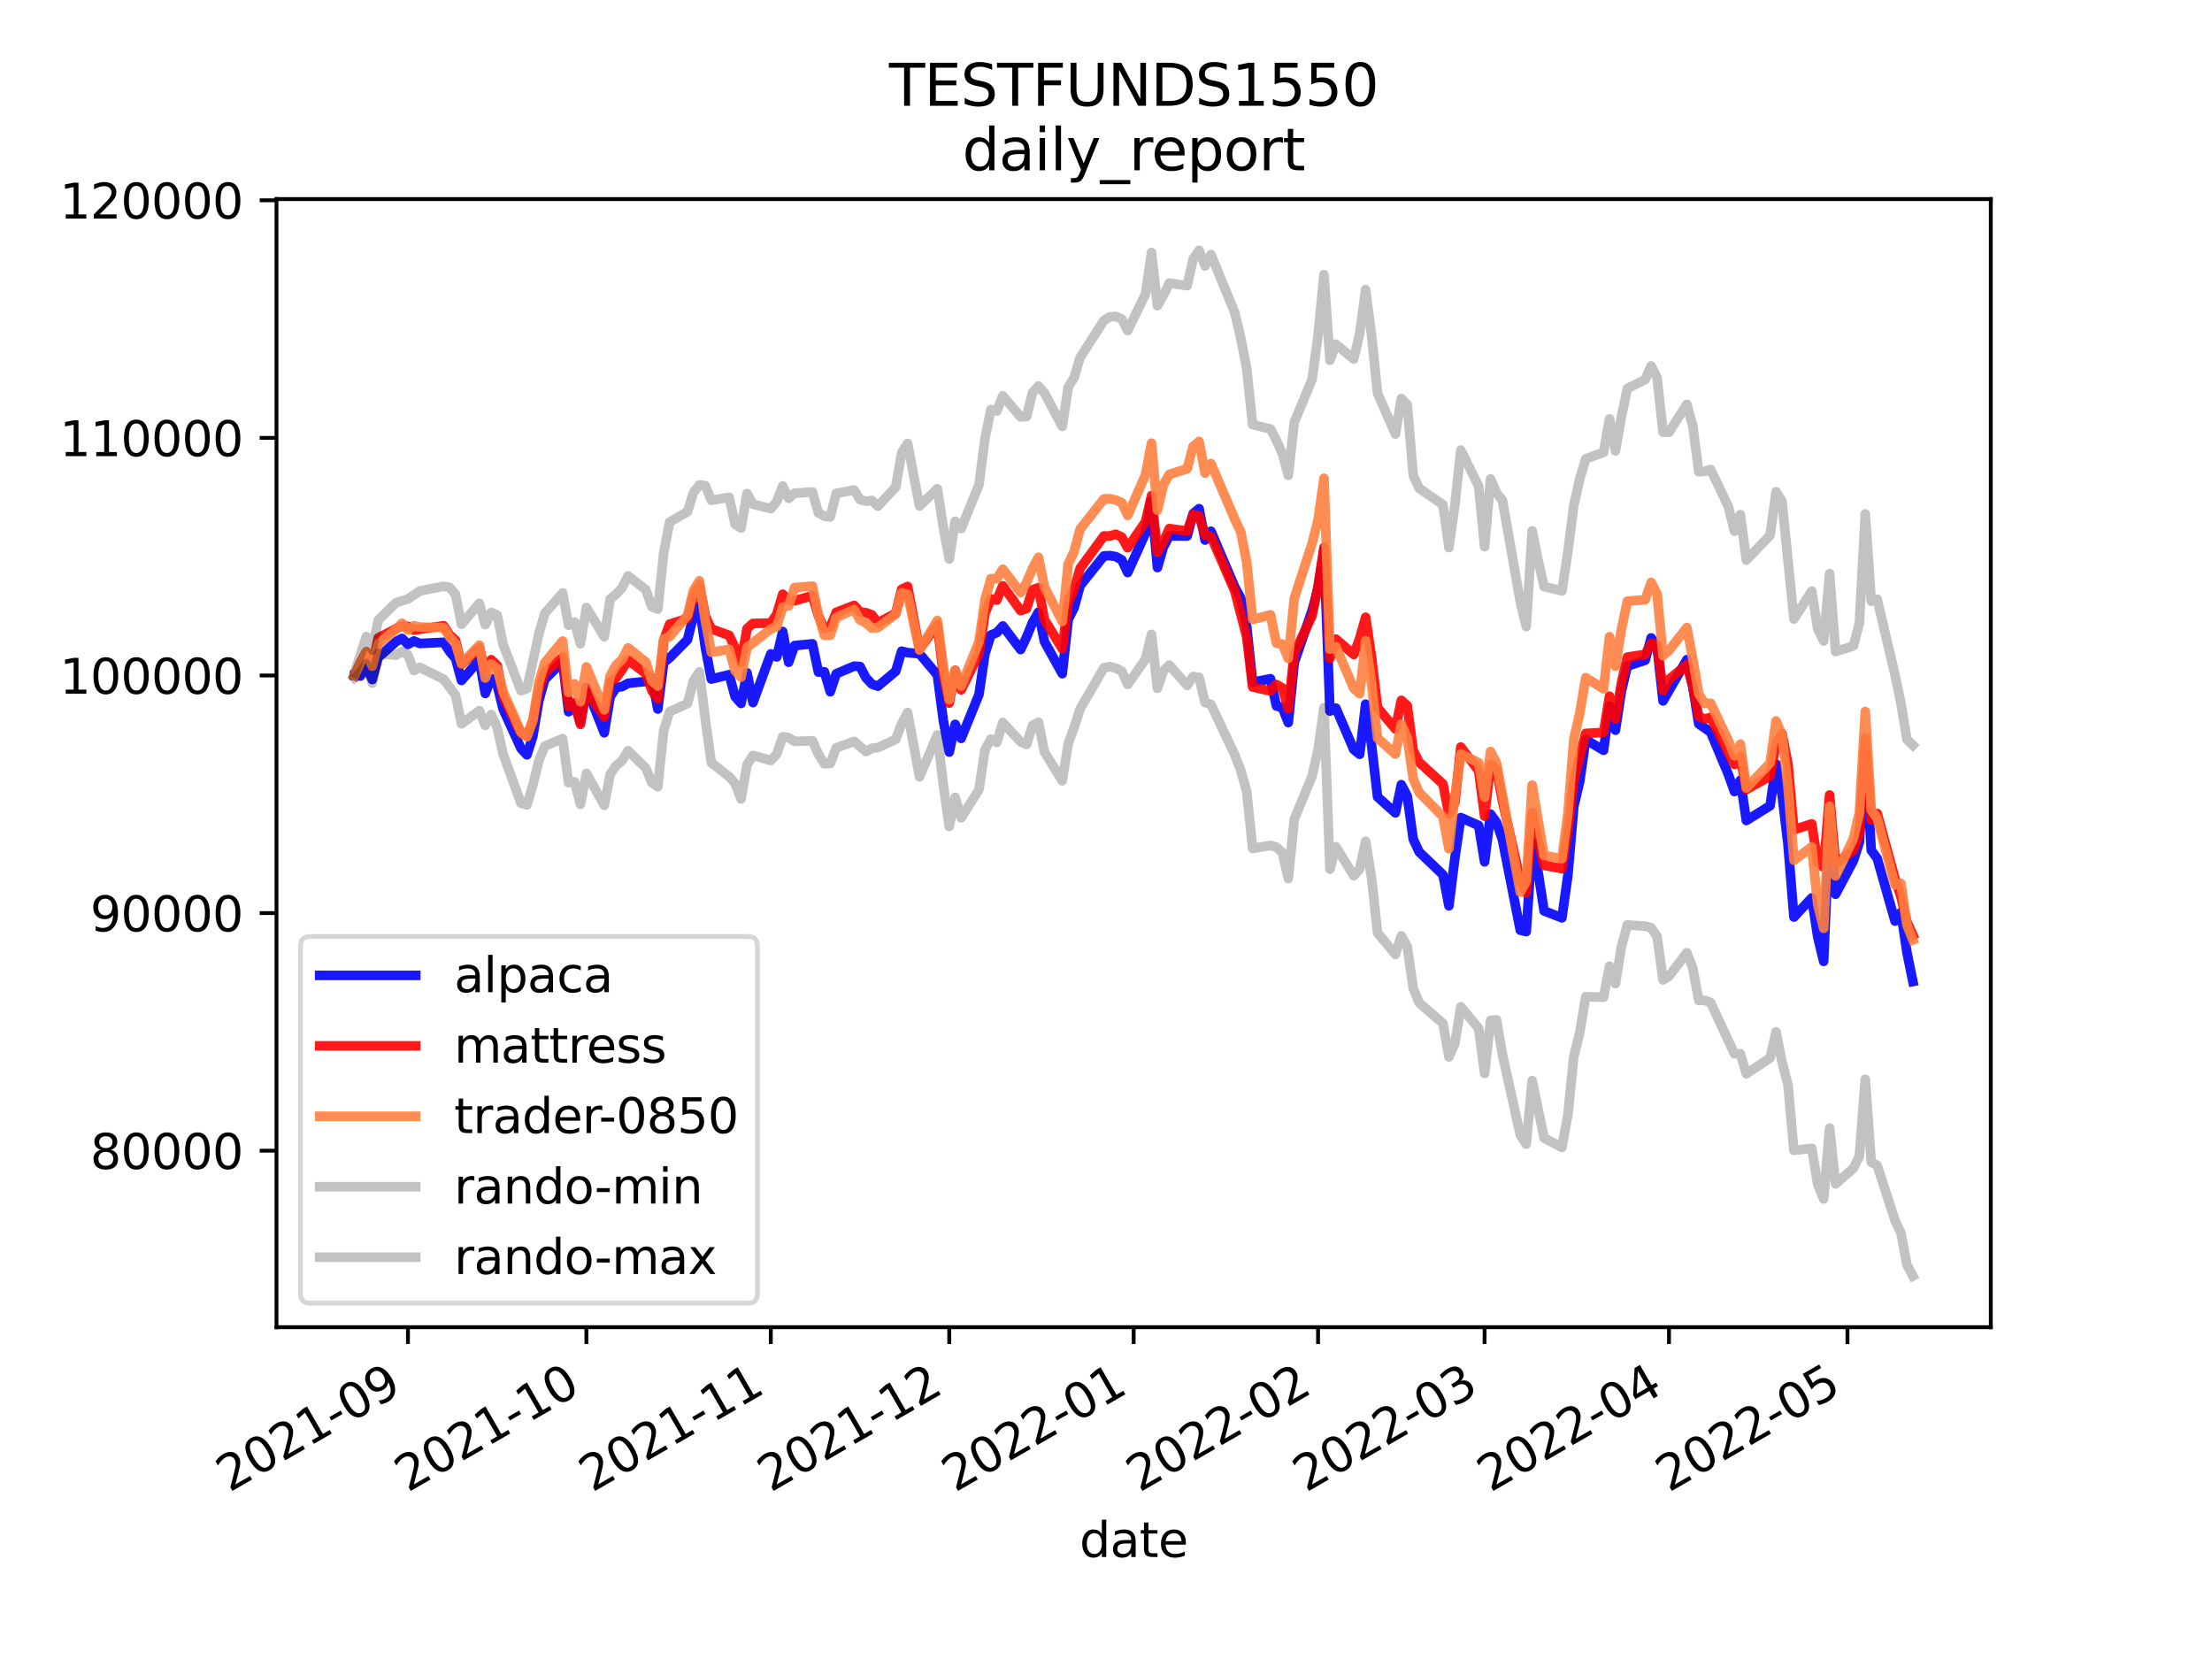 <?xml version="1.0" encoding="utf-8" standalone="no"?>
<!DOCTYPE svg PUBLIC "-//W3C//DTD SVG 1.1//EN"
  "http://www.w3.org/Graphics/SVG/1.1/DTD/svg11.dtd">
<svg height="345.6pt" version="1.1" viewBox="0 0 460.8 345.6" width="460.8pt" xmlns="http://www.w3.org/2000/svg" xmlns:xlink="http://www.w3.org/1999/xlink">
 <defs>
  <style type="text/css">*{stroke-linecap:butt;stroke-linejoin:round;}</style>
 </defs>
 <g id="figure_1">
  <g id="patch_1">
   <path d="M 0 345.6 
L 460.8 345.6 
L 460.8 0 
L 0 0 
z
" style="fill:#ffffff;"/>
  </g>
  <g id="axes_1">
   <g id="patch_2">
    <path d="M 57.6 276.48 
L 414.72 276.48 
L 414.72 41.472 
L 57.6 41.472 
z
" style="fill:#ffffff;"/>
   </g>
   <g id="matplotlib.axis_1">
    <g id="xtick_1">
     <g id="line2d_1">
      <defs>
       <path d="M 0 0 
L 0 3.5 
" id="m27af045d6d" style="stroke:#000000;stroke-width:0.8;"/>
      </defs>
      <g>
       <use style="stroke:#000000;stroke-width:0.8;" x="84.985" xlink:href="#m27af045d6d" y="276.48"/>
      </g>
     </g>
     <g id="text_1">
      <!-- 2021-09 -->
      <g transform="translate(47.76 310.952)rotate(-30)scale(0.1 -0.1)">
       <defs>
        <path d="M 1228 531 
L 3431 531 
L 3431 0 
L 469 0 
L 469 531 
Q 828 903 1448 1529 
Q 2069 2156 2228 2338 
Q 2531 2678 2651 2914 
Q 2772 3150 2772 3378 
Q 2772 3750 2511 3984 
Q 2250 4219 1831 4219 
Q 1534 4219 1204 4116 
Q 875 4013 500 3803 
L 500 4441 
Q 881 4594 1212 4672 
Q 1544 4750 1819 4750 
Q 2544 4750 2975 4387 
Q 3406 4025 3406 3419 
Q 3406 3131 3298 2873 
Q 3191 2616 2906 2266 
Q 2828 2175 2409 1742 
Q 1991 1309 1228 531 
z
" id="DejaVuSans-32" transform="scale(0.016)"/>
        <path d="M 2034 4250 
Q 1547 4250 1301 3770 
Q 1056 3291 1056 2328 
Q 1056 1369 1301 889 
Q 1547 409 2034 409 
Q 2525 409 2770 889 
Q 3016 1369 3016 2328 
Q 3016 3291 2770 3770 
Q 2525 4250 2034 4250 
z
M 2034 4750 
Q 2819 4750 3233 4129 
Q 3647 3509 3647 2328 
Q 3647 1150 3233 529 
Q 2819 -91 2034 -91 
Q 1250 -91 836 529 
Q 422 1150 422 2328 
Q 422 3509 836 4129 
Q 1250 4750 2034 4750 
z
" id="DejaVuSans-30" transform="scale(0.016)"/>
        <path d="M 794 531 
L 1825 531 
L 1825 4091 
L 703 3866 
L 703 4441 
L 1819 4666 
L 2450 4666 
L 2450 531 
L 3481 531 
L 3481 0 
L 794 0 
L 794 531 
z
" id="DejaVuSans-31" transform="scale(0.016)"/>
        <path d="M 313 2009 
L 1997 2009 
L 1997 1497 
L 313 1497 
L 313 2009 
z
" id="DejaVuSans-2d" transform="scale(0.016)"/>
        <path d="M 703 97 
L 703 672 
Q 941 559 1184 500 
Q 1428 441 1663 441 
Q 2288 441 2617 861 
Q 2947 1281 2994 2138 
Q 2813 1869 2534 1725 
Q 2256 1581 1919 1581 
Q 1219 1581 811 2004 
Q 403 2428 403 3163 
Q 403 3881 828 4315 
Q 1253 4750 1959 4750 
Q 2769 4750 3195 4129 
Q 3622 3509 3622 2328 
Q 3622 1225 3098 567 
Q 2575 -91 1691 -91 
Q 1453 -91 1209 -44 
Q 966 3 703 97 
z
M 1959 2075 
Q 2384 2075 2632 2365 
Q 2881 2656 2881 3163 
Q 2881 3666 2632 3958 
Q 2384 4250 1959 4250 
Q 1534 4250 1286 3958 
Q 1038 3666 1038 3163 
Q 1038 2656 1286 2365 
Q 1534 2075 1959 2075 
z
" id="DejaVuSans-39" transform="scale(0.016)"/>
       </defs>
       <use xlink:href="#DejaVuSans-32"/>
       <use x="63.623" xlink:href="#DejaVuSans-30"/>
       <use x="127.246" xlink:href="#DejaVuSans-32"/>
       <use x="190.869" xlink:href="#DejaVuSans-31"/>
       <use x="254.492" xlink:href="#DejaVuSans-2d"/>
       <use x="290.576" xlink:href="#DejaVuSans-30"/>
       <use x="354.199" xlink:href="#DejaVuSans-39"/>
      </g>
     </g>
    </g>
    <g id="xtick_2">
     <g id="line2d_2">
      <g>
       <use style="stroke:#000000;stroke-width:0.8;" x="122.159" xlink:href="#m27af045d6d" y="276.48"/>
      </g>
     </g>
     <g id="text_2">
      <!-- 2021-10 -->
      <g transform="translate(84.934 310.952)rotate(-30)scale(0.1 -0.1)">
       <use xlink:href="#DejaVuSans-32"/>
       <use x="63.623" xlink:href="#DejaVuSans-30"/>
       <use x="127.246" xlink:href="#DejaVuSans-32"/>
       <use x="190.869" xlink:href="#DejaVuSans-31"/>
       <use x="254.492" xlink:href="#DejaVuSans-2d"/>
       <use x="290.576" xlink:href="#DejaVuSans-31"/>
       <use x="354.199" xlink:href="#DejaVuSans-30"/>
      </g>
     </g>
    </g>
    <g id="xtick_3">
     <g id="line2d_3">
      <g>
       <use style="stroke:#000000;stroke-width:0.8;" x="160.572" xlink:href="#m27af045d6d" y="276.48"/>
      </g>
     </g>
     <g id="text_3">
      <!-- 2021-11 -->
      <g transform="translate(123.348 310.952)rotate(-30)scale(0.1 -0.1)">
       <use xlink:href="#DejaVuSans-32"/>
       <use x="63.623" xlink:href="#DejaVuSans-30"/>
       <use x="127.246" xlink:href="#DejaVuSans-32"/>
       <use x="190.869" xlink:href="#DejaVuSans-31"/>
       <use x="254.492" xlink:href="#DejaVuSans-2d"/>
       <use x="290.576" xlink:href="#DejaVuSans-31"/>
       <use x="354.199" xlink:href="#DejaVuSans-31"/>
      </g>
     </g>
    </g>
    <g id="xtick_4">
     <g id="line2d_4">
      <g>
       <use style="stroke:#000000;stroke-width:0.8;" x="197.747" xlink:href="#m27af045d6d" y="276.48"/>
      </g>
     </g>
     <g id="text_4">
      <!-- 2021-12 -->
      <g transform="translate(160.522 310.952)rotate(-30)scale(0.1 -0.1)">
       <use xlink:href="#DejaVuSans-32"/>
       <use x="63.623" xlink:href="#DejaVuSans-30"/>
       <use x="127.246" xlink:href="#DejaVuSans-32"/>
       <use x="190.869" xlink:href="#DejaVuSans-31"/>
       <use x="254.492" xlink:href="#DejaVuSans-2d"/>
       <use x="290.576" xlink:href="#DejaVuSans-31"/>
       <use x="354.199" xlink:href="#DejaVuSans-32"/>
      </g>
     </g>
    </g>
    <g id="xtick_5">
     <g id="line2d_5">
      <g>
       <use style="stroke:#000000;stroke-width:0.8;" x="236.16" xlink:href="#m27af045d6d" y="276.48"/>
      </g>
     </g>
     <g id="text_5">
      <!-- 2022-01 -->
      <g transform="translate(198.935 310.952)rotate(-30)scale(0.1 -0.1)">
       <use xlink:href="#DejaVuSans-32"/>
       <use x="63.623" xlink:href="#DejaVuSans-30"/>
       <use x="127.246" xlink:href="#DejaVuSans-32"/>
       <use x="190.869" xlink:href="#DejaVuSans-32"/>
       <use x="254.492" xlink:href="#DejaVuSans-2d"/>
       <use x="290.576" xlink:href="#DejaVuSans-30"/>
       <use x="354.199" xlink:href="#DejaVuSans-31"/>
      </g>
     </g>
    </g>
    <g id="xtick_6">
     <g id="line2d_6">
      <g>
       <use style="stroke:#000000;stroke-width:0.8;" x="274.573" xlink:href="#m27af045d6d" y="276.48"/>
      </g>
     </g>
     <g id="text_6">
      <!-- 2022-02 -->
      <g transform="translate(237.349 310.952)rotate(-30)scale(0.1 -0.1)">
       <use xlink:href="#DejaVuSans-32"/>
       <use x="63.623" xlink:href="#DejaVuSans-30"/>
       <use x="127.246" xlink:href="#DejaVuSans-32"/>
       <use x="190.869" xlink:href="#DejaVuSans-32"/>
       <use x="254.492" xlink:href="#DejaVuSans-2d"/>
       <use x="290.576" xlink:href="#DejaVuSans-30"/>
       <use x="354.199" xlink:href="#DejaVuSans-32"/>
      </g>
     </g>
    </g>
    <g id="xtick_7">
     <g id="line2d_7">
      <g>
       <use style="stroke:#000000;stroke-width:0.8;" x="309.269" xlink:href="#m27af045d6d" y="276.48"/>
      </g>
     </g>
     <g id="text_7">
      <!-- 2022-03 -->
      <g transform="translate(272.044 310.952)rotate(-30)scale(0.1 -0.1)">
       <defs>
        <path d="M 2597 2516 
Q 3050 2419 3304 2112 
Q 3559 1806 3559 1356 
Q 3559 666 3084 287 
Q 2609 -91 1734 -91 
Q 1441 -91 1130 -33 
Q 819 25 488 141 
L 488 750 
Q 750 597 1062 519 
Q 1375 441 1716 441 
Q 2309 441 2620 675 
Q 2931 909 2931 1356 
Q 2931 1769 2642 2001 
Q 2353 2234 1838 2234 
L 1294 2234 
L 1294 2753 
L 1863 2753 
Q 2328 2753 2575 2939 
Q 2822 3125 2822 3475 
Q 2822 3834 2567 4026 
Q 2313 4219 1838 4219 
Q 1578 4219 1281 4162 
Q 984 4106 628 3988 
L 628 4550 
Q 988 4650 1302 4700 
Q 1616 4750 1894 4750 
Q 2613 4750 3031 4423 
Q 3450 4097 3450 3541 
Q 3450 3153 3228 2886 
Q 3006 2619 2597 2516 
z
" id="DejaVuSans-33" transform="scale(0.016)"/>
       </defs>
       <use xlink:href="#DejaVuSans-32"/>
       <use x="63.623" xlink:href="#DejaVuSans-30"/>
       <use x="127.246" xlink:href="#DejaVuSans-32"/>
       <use x="190.869" xlink:href="#DejaVuSans-32"/>
       <use x="254.492" xlink:href="#DejaVuSans-2d"/>
       <use x="290.576" xlink:href="#DejaVuSans-30"/>
       <use x="354.199" xlink:href="#DejaVuSans-33"/>
      </g>
     </g>
    </g>
    <g id="xtick_8">
     <g id="line2d_8">
      <g>
       <use style="stroke:#000000;stroke-width:0.8;" x="347.683" xlink:href="#m27af045d6d" y="276.48"/>
      </g>
     </g>
     <g id="text_8">
      <!-- 2022-04 -->
      <g transform="translate(310.458 310.952)rotate(-30)scale(0.1 -0.1)">
       <defs>
        <path d="M 2419 4116 
L 825 1625 
L 2419 1625 
L 2419 4116 
z
M 2253 4666 
L 3047 4666 
L 3047 1625 
L 3713 1625 
L 3713 1100 
L 3047 1100 
L 3047 0 
L 2419 0 
L 2419 1100 
L 313 1100 
L 313 1709 
L 2253 4666 
z
" id="DejaVuSans-34" transform="scale(0.016)"/>
       </defs>
       <use xlink:href="#DejaVuSans-32"/>
       <use x="63.623" xlink:href="#DejaVuSans-30"/>
       <use x="127.246" xlink:href="#DejaVuSans-32"/>
       <use x="190.869" xlink:href="#DejaVuSans-32"/>
       <use x="254.492" xlink:href="#DejaVuSans-2d"/>
       <use x="290.576" xlink:href="#DejaVuSans-30"/>
       <use x="354.199" xlink:href="#DejaVuSans-34"/>
      </g>
     </g>
    </g>
    <g id="xtick_9">
     <g id="line2d_9">
      <g>
       <use style="stroke:#000000;stroke-width:0.8;" x="384.857" xlink:href="#m27af045d6d" y="276.48"/>
      </g>
     </g>
     <g id="text_9">
      <!-- 2022-05 -->
      <g transform="translate(347.632 310.952)rotate(-30)scale(0.1 -0.1)">
       <defs>
        <path d="M 691 4666 
L 3169 4666 
L 3169 4134 
L 1269 4134 
L 1269 2991 
Q 1406 3038 1543 3061 
Q 1681 3084 1819 3084 
Q 2600 3084 3056 2656 
Q 3513 2228 3513 1497 
Q 3513 744 3044 326 
Q 2575 -91 1722 -91 
Q 1428 -91 1123 -41 
Q 819 9 494 109 
L 494 744 
Q 775 591 1075 516 
Q 1375 441 1709 441 
Q 2250 441 2565 725 
Q 2881 1009 2881 1497 
Q 2881 1984 2565 2268 
Q 2250 2553 1709 2553 
Q 1456 2553 1204 2497 
Q 953 2441 691 2322 
L 691 4666 
z
" id="DejaVuSans-35" transform="scale(0.016)"/>
       </defs>
       <use xlink:href="#DejaVuSans-32"/>
       <use x="63.623" xlink:href="#DejaVuSans-30"/>
       <use x="127.246" xlink:href="#DejaVuSans-32"/>
       <use x="190.869" xlink:href="#DejaVuSans-32"/>
       <use x="254.492" xlink:href="#DejaVuSans-2d"/>
       <use x="290.576" xlink:href="#DejaVuSans-30"/>
       <use x="354.199" xlink:href="#DejaVuSans-35"/>
      </g>
     </g>
    </g>
    <g id="text_10">
     <!-- date -->
     <g transform="translate(224.885 324.351)scale(0.1 -0.1)">
      <defs>
       <path d="M 2906 2969 
L 2906 4863 
L 3481 4863 
L 3481 0 
L 2906 0 
L 2906 525 
Q 2725 213 2448 61 
Q 2172 -91 1784 -91 
Q 1150 -91 751 415 
Q 353 922 353 1747 
Q 353 2572 751 3078 
Q 1150 3584 1784 3584 
Q 2172 3584 2448 3432 
Q 2725 3281 2906 2969 
z
M 947 1747 
Q 947 1113 1208 752 
Q 1469 391 1925 391 
Q 2381 391 2643 752 
Q 2906 1113 2906 1747 
Q 2906 2381 2643 2742 
Q 2381 3103 1925 3103 
Q 1469 3103 1208 2742 
Q 947 2381 947 1747 
z
" id="DejaVuSans-64" transform="scale(0.016)"/>
       <path d="M 2194 1759 
Q 1497 1759 1228 1600 
Q 959 1441 959 1056 
Q 959 750 1161 570 
Q 1363 391 1709 391 
Q 2188 391 2477 730 
Q 2766 1069 2766 1631 
L 2766 1759 
L 2194 1759 
z
M 3341 1997 
L 3341 0 
L 2766 0 
L 2766 531 
Q 2569 213 2275 61 
Q 1981 -91 1556 -91 
Q 1019 -91 701 211 
Q 384 513 384 1019 
Q 384 1609 779 1909 
Q 1175 2209 1959 2209 
L 2766 2209 
L 2766 2266 
Q 2766 2663 2505 2880 
Q 2244 3097 1772 3097 
Q 1472 3097 1187 3025 
Q 903 2953 641 2809 
L 641 3341 
Q 956 3463 1253 3523 
Q 1550 3584 1831 3584 
Q 2591 3584 2966 3190 
Q 3341 2797 3341 1997 
z
" id="DejaVuSans-61" transform="scale(0.016)"/>
       <path d="M 1172 4494 
L 1172 3500 
L 2356 3500 
L 2356 3053 
L 1172 3053 
L 1172 1153 
Q 1172 725 1289 603 
Q 1406 481 1766 481 
L 2356 481 
L 2356 0 
L 1766 0 
Q 1100 0 847 248 
Q 594 497 594 1153 
L 594 3053 
L 172 3053 
L 172 3500 
L 594 3500 
L 594 4494 
L 1172 4494 
z
" id="DejaVuSans-74" transform="scale(0.016)"/>
       <path d="M 3597 1894 
L 3597 1613 
L 953 1613 
Q 991 1019 1311 708 
Q 1631 397 2203 397 
Q 2534 397 2845 478 
Q 3156 559 3463 722 
L 3463 178 
Q 3153 47 2828 -22 
Q 2503 -91 2169 -91 
Q 1331 -91 842 396 
Q 353 884 353 1716 
Q 353 2575 817 3079 
Q 1281 3584 2069 3584 
Q 2775 3584 3186 3129 
Q 3597 2675 3597 1894 
z
M 3022 2063 
Q 3016 2534 2758 2815 
Q 2500 3097 2075 3097 
Q 1594 3097 1305 2825 
Q 1016 2553 972 2059 
L 3022 2063 
z
" id="DejaVuSans-65" transform="scale(0.016)"/>
      </defs>
      <use xlink:href="#DejaVuSans-64"/>
      <use x="63.477" xlink:href="#DejaVuSans-61"/>
      <use x="124.756" xlink:href="#DejaVuSans-74"/>
      <use x="163.965" xlink:href="#DejaVuSans-65"/>
     </g>
    </g>
   </g>
   <g id="matplotlib.axis_2">
    <g id="ytick_1">
     <g id="line2d_10">
      <defs>
       <path d="M 0 0 
L -3.5 0 
" id="md1153bdf8c" style="stroke:#000000;stroke-width:0.8;"/>
      </defs>
      <g>
       <use style="stroke:#000000;stroke-width:0.8;" x="57.6" xlink:href="#md1153bdf8c" y="239.704"/>
      </g>
     </g>
     <g id="text_11">
      <!-- 80000 -->
      <g transform="translate(18.788 243.504)scale(0.1 -0.1)">
       <defs>
        <path d="M 2034 2216 
Q 1584 2216 1326 1975 
Q 1069 1734 1069 1313 
Q 1069 891 1326 650 
Q 1584 409 2034 409 
Q 2484 409 2743 651 
Q 3003 894 3003 1313 
Q 3003 1734 2745 1975 
Q 2488 2216 2034 2216 
z
M 1403 2484 
Q 997 2584 770 2862 
Q 544 3141 544 3541 
Q 544 4100 942 4425 
Q 1341 4750 2034 4750 
Q 2731 4750 3128 4425 
Q 3525 4100 3525 3541 
Q 3525 3141 3298 2862 
Q 3072 2584 2669 2484 
Q 3125 2378 3379 2068 
Q 3634 1759 3634 1313 
Q 3634 634 3220 271 
Q 2806 -91 2034 -91 
Q 1263 -91 848 271 
Q 434 634 434 1313 
Q 434 1759 690 2068 
Q 947 2378 1403 2484 
z
M 1172 3481 
Q 1172 3119 1398 2916 
Q 1625 2713 2034 2713 
Q 2441 2713 2670 2916 
Q 2900 3119 2900 3481 
Q 2900 3844 2670 4047 
Q 2441 4250 2034 4250 
Q 1625 4250 1398 4047 
Q 1172 3844 1172 3481 
z
" id="DejaVuSans-38" transform="scale(0.016)"/>
       </defs>
       <use xlink:href="#DejaVuSans-38"/>
       <use x="63.623" xlink:href="#DejaVuSans-30"/>
       <use x="127.246" xlink:href="#DejaVuSans-30"/>
       <use x="190.869" xlink:href="#DejaVuSans-30"/>
       <use x="254.492" xlink:href="#DejaVuSans-30"/>
      </g>
     </g>
    </g>
    <g id="ytick_2">
     <g id="line2d_11">
      <g>
       <use style="stroke:#000000;stroke-width:0.8;" x="57.6" xlink:href="#md1153bdf8c" y="190.209"/>
      </g>
     </g>
     <g id="text_12">
      <!-- 90000 -->
      <g transform="translate(18.788 194.008)scale(0.1 -0.1)">
       <use xlink:href="#DejaVuSans-39"/>
       <use x="63.623" xlink:href="#DejaVuSans-30"/>
       <use x="127.246" xlink:href="#DejaVuSans-30"/>
       <use x="190.869" xlink:href="#DejaVuSans-30"/>
       <use x="254.492" xlink:href="#DejaVuSans-30"/>
      </g>
     </g>
    </g>
    <g id="ytick_3">
     <g id="line2d_12">
      <g>
       <use style="stroke:#000000;stroke-width:0.8;" x="57.6" xlink:href="#md1153bdf8c" y="140.713"/>
      </g>
     </g>
     <g id="text_13">
      <!-- 100000 -->
      <g transform="translate(12.425 144.513)scale(0.1 -0.1)">
       <use xlink:href="#DejaVuSans-31"/>
       <use x="63.623" xlink:href="#DejaVuSans-30"/>
       <use x="127.246" xlink:href="#DejaVuSans-30"/>
       <use x="190.869" xlink:href="#DejaVuSans-30"/>
       <use x="254.492" xlink:href="#DejaVuSans-30"/>
       <use x="318.115" xlink:href="#DejaVuSans-30"/>
      </g>
     </g>
    </g>
    <g id="ytick_4">
     <g id="line2d_13">
      <g>
       <use style="stroke:#000000;stroke-width:0.8;" x="57.6" xlink:href="#md1153bdf8c" y="91.218"/>
      </g>
     </g>
     <g id="text_14">
      <!-- 110000 -->
      <g transform="translate(12.425 95.017)scale(0.1 -0.1)">
       <use xlink:href="#DejaVuSans-31"/>
       <use x="63.623" xlink:href="#DejaVuSans-31"/>
       <use x="127.246" xlink:href="#DejaVuSans-30"/>
       <use x="190.869" xlink:href="#DejaVuSans-30"/>
       <use x="254.492" xlink:href="#DejaVuSans-30"/>
       <use x="318.115" xlink:href="#DejaVuSans-30"/>
      </g>
     </g>
    </g>
    <g id="ytick_5">
     <g id="line2d_14">
      <g>
       <use style="stroke:#000000;stroke-width:0.8;" x="57.6" xlink:href="#md1153bdf8c" y="41.722"/>
      </g>
     </g>
     <g id="text_15">
      <!-- 120000 -->
      <g transform="translate(12.425 45.521)scale(0.1 -0.1)">
       <use xlink:href="#DejaVuSans-31"/>
       <use x="63.623" xlink:href="#DejaVuSans-32"/>
       <use x="127.246" xlink:href="#DejaVuSans-30"/>
       <use x="190.869" xlink:href="#DejaVuSans-30"/>
       <use x="254.492" xlink:href="#DejaVuSans-30"/>
       <use x="318.115" xlink:href="#DejaVuSans-30"/>
      </g>
     </g>
    </g>
   </g>
   <g id="line2d_15">
    <path clip-path="url(#p587bf035be)" d="M 73.833 140.713 
L 75.072 140.836 
L 76.311 138.803 
L 77.55 141.55 
L 78.789 136.969 
L 82.507 133.658 
L 83.746 132.991 
L 84.985 134.244 
L 86.224 133.528 
L 87.463 134.05 
L 92.42 133.802 
L 93.659 135.713 
L 94.898 137.173 
L 96.137 141.751 
L 99.855 137.506 
L 101.094 144.459 
L 102.333 141.335 
L 103.572 142.704 
L 104.811 147.736 
L 108.529 155.911 
L 109.768 157.249 
L 111.007 153.371 
L 112.246 145.995 
L 113.485 141.543 
L 117.203 137.785 
L 118.442 148.266 
L 119.681 146.591 
L 120.92 150.412 
L 122.159 143.229 
L 125.877 152.654 
L 127.116 145.149 
L 128.355 143.219 
L 129.594 143.028 
L 130.833 142.34 
L 134.551 141.964 
L 135.79 141.208 
L 137.029 147.706 
L 138.268 138.019 
L 139.507 137.024 
L 143.225 133.249 
L 144.464 128.239 
L 145.703 126.24 
L 146.942 134.916 
L 148.181 141.459 
L 151.899 140.555 
L 153.138 145.13 
L 154.377 146.54 
L 155.616 140.151 
L 156.855 146.353 
L 160.572 136.219 
L 161.812 136.847 
L 163.051 131.557 
L 164.29 137.957 
L 165.529 134.49 
L 169.246 134.123 
L 170.486 139.998 
L 171.725 139.94 
L 172.964 144.101 
L 174.203 140.352 
L 177.92 138.775 
L 179.16 138.846 
L 180.399 141.198 
L 181.638 142.516 
L 182.877 142.944 
L 186.594 139.842 
L 187.834 135.653 
L 189.073 135.955 
L 191.551 136.187 
L 195.268 140.618 
L 196.508 150.073 
L 197.747 156.671 
L 198.986 150.894 
L 200.225 153.82 
L 203.942 144.664 
L 205.182 136.211 
L 206.421 132.288 
L 207.66 131.794 
L 208.899 130.403 
L 212.616 135.321 
L 213.855 132.715 
L 215.095 129.666 
L 216.334 127.522 
L 217.573 133.647 
L 221.29 140.338 
L 222.529 129.074 
L 223.769 126.579 
L 225.008 122.014 
L 229.964 115.808 
L 231.203 115.745 
L 232.443 115.953 
L 233.682 116.635 
L 234.921 119.284 
L 238.638 111.041 
L 239.877 104.309 
L 241.117 118.238 
L 242.356 113.966 
L 243.595 111.639 
L 247.312 111.656 
L 248.551 106.986 
L 249.791 105.963 
L 251.03 112.503 
L 252.269 110.668 
L 257.225 122.304 
L 258.465 124.576 
L 259.704 130.47 
L 260.943 142.129 
L 264.66 141.387 
L 265.899 147.067 
L 267.138 147.41 
L 268.378 150.531 
L 269.617 138.044 
L 273.334 127.161 
L 274.573 122.648 
L 275.812 114.464 
L 277.052 148.128 
L 278.291 147.514 
L 282.008 156.138 
L 283.247 157.139 
L 284.486 146.691 
L 285.726 155.252 
L 286.965 165.998 
L 290.682 169.342 
L 291.921 163.467 
L 293.16 165.847 
L 294.4 174.819 
L 295.639 177.477 
L 300.595 182.225 
L 301.834 188.703 
L 303.074 178.781 
L 304.313 170.321 
L 308.03 171.962 
L 309.269 179.535 
L 310.508 169.592 
L 311.748 171.302 
L 312.987 174.948 
L 316.704 193.77 
L 317.943 194.071 
L 319.182 175.654 
L 320.421 181.705 
L 321.661 189.754 
L 325.378 191.204 
L 326.617 182.349 
L 327.856 167.977 
L 329.095 162.726 
L 330.335 154.085 
L 334.052 156.301 
L 335.291 147.1 
L 336.53 152.112 
L 337.769 143.953 
L 339.009 138.772 
L 342.726 137.534 
L 343.965 132.877 
L 345.204 134.773 
L 346.443 146.013 
L 351.4 137.42 
L 352.639 143.034 
L 353.878 150.792 
L 356.357 152.533 
L 360.074 161.411 
L 361.313 164.889 
L 362.552 162.54 
L 363.791 170.928 
L 368.748 167.85 
L 369.987 159.162 
L 371.226 165.484 
L 372.465 175.845 
L 373.704 191.033 
L 377.422 187.046 
L 378.661 195.137 
L 379.9 200.273 
L 381.139 171.319 
L 382.378 186.296 
L 386.096 179.307 
L 387.335 175.481 
L 388.574 155.856 
L 389.813 177.136 
L 391.052 178.815 
L 394.77 191.885 
L 396.009 190.078 
L 397.248 198.385 
L 398.487 204.464 
L 398.487 204.464 
" style="fill:none;stroke:#0000ff;stroke-linecap:square;stroke-opacity:0.9;stroke-width:2;"/>
   </g>
   <g id="line2d_16">
    <path clip-path="url(#p587bf035be)" d="M 73.833 140.713 
L 75.072 138.031 
L 76.311 135.781 
L 77.55 138.732 
L 78.789 132.889 
L 83.746 130.352 
L 84.985 130.486 
L 86.224 131.268 
L 92.42 130.358 
L 93.659 132.269 
L 94.898 133.402 
L 96.137 138.404 
L 99.855 134.963 
L 101.094 139.699 
L 102.333 137.434 
L 103.572 138.614 
L 104.811 145.112 
L 108.529 152.776 
L 109.768 153.235 
L 111.007 150.164 
L 112.246 143.703 
L 113.485 140.135 
L 117.203 136.915 
L 118.442 147.122 
L 119.681 146.348 
L 120.92 150.907 
L 122.159 143.662 
L 125.877 149.406 
L 127.116 142.066 
L 128.355 141.213 
L 129.594 139.471 
L 130.833 137.503 
L 134.551 140.329 
L 135.79 143.844 
L 137.029 145.586 
L 138.268 133.325 
L 139.507 130.02 
L 143.225 128.83 
L 144.464 124.154 
L 145.703 121.87 
L 146.942 128.363 
L 148.181 131.011 
L 151.899 132.354 
L 153.138 135.012 
L 154.377 138.012 
L 155.616 130.951 
L 156.855 129.872 
L 160.572 129.784 
L 161.812 127.974 
L 163.051 123.788 
L 164.29 124.963 
L 165.529 125.159 
L 169.246 124.076 
L 170.486 128.262 
L 171.725 130.935 
L 172.964 130.621 
L 174.203 127.556 
L 177.92 126.117 
L 179.16 127.469 
L 180.399 127.638 
L 181.638 128.097 
L 182.877 129.738 
L 186.594 127.771 
L 187.834 122.755 
L 189.073 122.178 
L 191.551 135.237 
L 195.268 130.11 
L 196.508 140.472 
L 197.747 146.466 
L 198.986 139.63 
L 200.225 143.707 
L 203.942 136.184 
L 205.182 127.766 
L 206.421 124.781 
L 207.66 124.989 
L 208.899 122.041 
L 212.616 127.204 
L 213.855 126.761 
L 215.095 122.86 
L 216.334 122.418 
L 217.573 129.101 
L 221.29 135.134 
L 222.529 125.516 
L 223.769 122.733 
L 225.008 118.392 
L 229.964 111.65 
L 231.203 111.653 
L 232.443 111.286 
L 233.682 111.903 
L 234.921 114.102 
L 238.638 108.678 
L 239.877 103.248 
L 241.117 115.033 
L 242.356 112.847 
L 243.595 110.11 
L 247.312 110.62 
L 248.551 107.181 
L 249.791 107.524 
L 251.03 111.498 
L 252.269 111.733 
L 257.225 123.112 
L 259.704 132.658 
L 260.943 143.111 
L 264.66 143.939 
L 265.899 142.596 
L 267.138 143.308 
L 268.378 147.654 
L 269.617 136.081 
L 273.334 128.264 
L 274.573 122.051 
L 275.812 114.025 
L 277.052 137.142 
L 278.291 133.136 
L 282.008 136.336 
L 283.247 133.014 
L 284.486 128.585 
L 285.726 136.946 
L 286.965 147.428 
L 290.682 151.848 
L 291.921 145.895 
L 293.16 147.021 
L 294.4 156.338 
L 295.639 158.79 
L 300.595 163.324 
L 301.834 169.582 
L 303.074 167.195 
L 304.313 155.625 
L 308.03 160.564 
L 309.269 170.041 
L 310.508 159.261 
L 311.748 160.256 
L 312.987 166.826 
L 316.704 183.349 
L 317.943 185.964 
L 319.182 169.266 
L 320.421 175.199 
L 321.661 180.256 
L 325.378 180.955 
L 326.617 173.114 
L 327.856 162.618 
L 330.335 152.785 
L 334.052 152.565 
L 335.291 145.027 
L 336.53 149.77 
L 337.769 142.275 
L 339.009 136.884 
L 342.726 136.316 
L 343.965 134.018 
L 345.204 134.367 
L 346.443 143.834 
L 347.683 141.535 
L 351.4 138.446 
L 352.639 143.027 
L 353.878 149.267 
L 355.117 149.778 
L 356.357 149.464 
L 361.313 159.246 
L 362.552 157.692 
L 363.791 164.469 
L 368.748 161.677 
L 369.987 154.834 
L 371.226 152.84 
L 372.465 159.119 
L 373.704 172.849 
L 377.422 171.632 
L 378.661 179.714 
L 379.9 180.678 
L 381.139 165.615 
L 382.378 179.966 
L 386.096 177.098 
L 387.335 173.667 
L 388.574 153.797 
L 389.813 170.797 
L 391.052 169.45 
L 394.77 183.067 
L 396.009 186.838 
L 397.248 192.022 
L 398.487 194.792 
L 398.487 194.792 
" style="fill:none;stroke:#ff0000;stroke-linecap:square;stroke-opacity:0.9;stroke-width:2;"/>
   </g>
   <g id="line2d_17">
    <path clip-path="url(#p587bf035be)" d="M 73.833 140.713 
L 75.072 138.108 
L 76.311 135.855 
L 77.55 138.805 
L 78.789 134.18 
L 82.507 131.074 
L 83.746 129.836 
L 84.985 131.229 
L 86.224 130.369 
L 87.463 130.636 
L 92.42 130.754 
L 93.659 132.696 
L 94.898 134.056 
L 96.137 138.244 
L 99.855 134.409 
L 101.094 141.244 
L 102.333 138.299 
L 103.572 139.278 
L 104.811 144.05 
L 108.529 152.518 
L 109.768 153.49 
L 111.007 150.056 
L 112.246 142.261 
L 113.485 138.06 
L 117.203 133.545 
L 118.442 144.256 
L 119.681 142.454 
L 120.92 146.189 
L 122.159 138.93 
L 125.877 147.87 
L 127.116 140.769 
L 128.355 138.544 
L 129.594 137.415 
L 130.833 134.959 
L 134.551 137.937 
L 135.79 141.853 
L 137.029 142.911 
L 138.268 133.129 
L 139.507 132.607 
L 143.225 128.169 
L 144.464 123.002 
L 145.703 120.994 
L 146.942 129.387 
L 148.181 135.884 
L 151.899 135.252 
L 153.138 139.738 
L 154.377 141.071 
L 155.616 134.878 
L 160.572 131.02 
L 161.812 130.529 
L 163.051 126.469 
L 164.29 126.226 
L 165.529 122.402 
L 169.246 122.099 
L 170.486 128.105 
L 171.725 132.349 
L 172.964 132.325 
L 174.203 128.624 
L 177.92 126.982 
L 179.16 129.146 
L 180.399 129.756 
L 181.638 130.849 
L 182.877 130.736 
L 186.594 127.923 
L 187.834 123.497 
L 189.073 123.808 
L 191.551 135.401 
L 195.268 129.247 
L 196.508 138.905 
L 197.747 145.742 
L 198.986 139.718 
L 200.225 142.921 
L 203.942 133.673 
L 205.182 124.984 
L 206.421 120.551 
L 207.66 120.543 
L 208.899 118.588 
L 212.616 123.423 
L 213.855 121.336 
L 215.095 118.416 
L 216.334 116.079 
L 217.573 122.253 
L 221.29 129.476 
L 222.529 117.48 
L 223.769 114.874 
L 225.008 110.207 
L 229.964 103.946 
L 231.203 103.89 
L 232.443 104.167 
L 233.682 104.727 
L 234.921 107.363 
L 238.638 98.892 
L 239.877 92.326 
L 241.117 106.319 
L 242.356 101.015 
L 243.595 98.82 
L 247.312 97.65 
L 248.551 92.981 
L 249.791 91.977 
L 251.03 98.537 
L 252.269 96.576 
L 257.225 108.166 
L 258.465 110.767 
L 259.704 117.084 
L 260.943 129.044 
L 264.66 128.094 
L 265.899 133.983 
L 267.138 134.173 
L 268.378 137.165 
L 269.617 124.655 
L 273.334 113.214 
L 274.573 108.332 
L 275.812 99.645 
L 277.052 135.228 
L 278.291 134.74 
L 282.008 143.427 
L 283.247 144.501 
L 284.486 133.456 
L 285.726 142.408 
L 286.965 153.764 
L 290.682 157.094 
L 291.921 150.845 
L 293.16 153.672 
L 294.4 162.239 
L 295.639 165.092 
L 300.595 170.114 
L 301.834 176.794 
L 303.074 165.813 
L 304.313 157.075 
L 308.03 158.878 
L 309.269 166.072 
L 310.508 156.55 
L 311.748 158.954 
L 316.704 185.847 
L 317.943 183.615 
L 319.182 163.559 
L 321.661 178.212 
L 325.378 178.894 
L 326.617 169.589 
L 327.856 153.962 
L 329.095 148.579 
L 330.335 141.169 
L 334.052 143.491 
L 335.291 132.642 
L 336.53 138.779 
L 337.769 131.075 
L 339.009 125.242 
L 342.726 124.94 
L 343.965 121.322 
L 345.204 123.725 
L 346.443 136.595 
L 347.683 135.51 
L 351.4 130.734 
L 352.639 137.283 
L 353.878 144.553 
L 355.117 146.51 
L 356.357 146.513 
L 360.074 154.352 
L 361.313 157.46 
L 362.552 155.022 
L 363.791 164.142 
L 368.748 158.959 
L 369.987 150.185 
L 371.226 153.089 
L 372.465 163.831 
L 373.704 179.198 
L 377.422 176.418 
L 378.661 188.428 
L 379.9 193.384 
L 381.139 167.954 
L 382.378 182.462 
L 386.096 174.713 
L 387.335 169.351 
L 388.574 148.223 
L 389.813 168.654 
L 391.052 170.533 
L 394.77 184.371 
L 396.009 184.028 
L 397.248 192.681 
L 398.487 195.804 
L 398.487 195.804 
" style="fill:none;stroke:#ff8040;stroke-linecap:square;stroke-opacity:0.9;stroke-width:2;"/>
   </g>
   <g id="line2d_18">
    <path clip-path="url(#p587bf035be)" d="M 73.833 141.208 
L 75.072 140.135 
L 76.311 138.28 
L 77.55 142.299 
L 78.789 136.099 
L 82.507 136.494 
L 83.746 135.694 
L 84.985 136.48 
L 86.224 139.682 
L 87.463 139.033 
L 92.42 141.497 
L 94.898 144.825 
L 96.137 150.786 
L 99.855 148.036 
L 101.094 151.103 
L 102.333 148.841 
L 103.572 151.588 
L 104.811 157.108 
L 108.529 167.322 
L 109.768 167.672 
L 111.007 163.565 
L 112.246 158.506 
L 113.485 155.421 
L 117.203 153.867 
L 118.442 163.044 
L 119.681 162.869 
L 120.92 167.565 
L 122.159 161.106 
L 125.877 167.758 
L 127.116 161.284 
L 128.355 159.479 
L 129.594 158.474 
L 130.833 156.382 
L 134.551 160.026 
L 135.79 163.025 
L 137.029 163.879 
L 138.268 152.119 
L 139.507 148.254 
L 143.225 146.557 
L 144.464 141.82 
L 145.703 139.962 
L 146.942 149.94 
L 148.181 158.903 
L 151.899 161.797 
L 153.138 163.223 
L 154.377 166.448 
L 155.616 159.318 
L 156.855 157.375 
L 160.572 158.427 
L 161.812 157.09 
L 163.051 153.48 
L 164.29 153.667 
L 165.529 154.451 
L 169.246 154.321 
L 170.486 157.094 
L 171.725 159.12 
L 172.964 159.028 
L 174.203 155.802 
L 177.92 154.443 
L 180.399 156.567 
L 181.638 155.876 
L 182.877 155.744 
L 186.594 154.022 
L 187.834 150.748 
L 189.073 148.43 
L 191.551 161.823 
L 195.268 153.102 
L 196.508 163.514 
L 197.747 172.19 
L 198.986 166.105 
L 200.225 170.36 
L 203.942 164.475 
L 205.182 156.189 
L 206.421 153.965 
L 207.66 154.656 
L 208.899 150.517 
L 212.616 154.527 
L 213.855 155.091 
L 215.095 151.116 
L 216.334 150.447 
L 217.573 156.651 
L 221.29 162.658 
L 222.529 154.91 
L 223.769 151.527 
L 225.008 147.672 
L 229.964 139.122 
L 231.203 138.864 
L 232.443 139.184 
L 233.682 139.814 
L 234.921 142.579 
L 238.638 137.318 
L 239.877 132.155 
L 241.117 143.377 
L 242.356 139.757 
L 243.595 138.555 
L 247.312 142.775 
L 248.551 140.923 
L 249.791 141.111 
L 251.03 146.329 
L 252.269 146.74 
L 257.225 157.254 
L 258.465 160.456 
L 259.704 164.841 
L 260.943 176.733 
L 264.66 176.124 
L 265.899 176.481 
L 267.138 177.592 
L 268.378 183.011 
L 269.617 170.677 
L 273.334 161.7 
L 274.573 156.144 
L 275.812 147.415 
L 277.052 181.064 
L 278.291 176.396 
L 282.008 182.431 
L 283.247 181.008 
L 284.486 175.255 
L 285.726 182.911 
L 286.965 194.308 
L 290.682 198.806 
L 291.921 194.947 
L 293.16 197.21 
L 294.4 205.872 
L 295.639 208.904 
L 300.595 213.204 
L 301.834 220.181 
L 303.074 217.416 
L 304.313 209.748 
L 308.03 214.235 
L 309.269 223.63 
L 310.508 212.578 
L 311.748 212.448 
L 312.987 219.706 
L 316.704 236.457 
L 317.943 238.337 
L 319.182 225.121 
L 321.661 237.068 
L 325.378 239.024 
L 326.617 232.219 
L 327.856 220.034 
L 329.095 215.099 
L 330.335 207.626 
L 334.052 207.736 
L 335.291 201.268 
L 336.53 204.905 
L 337.769 197.226 
L 339.009 192.692 
L 342.726 192.938 
L 343.965 193.274 
L 345.204 195.104 
L 346.443 204.134 
L 347.683 203.366 
L 351.4 198.47 
L 352.639 201.703 
L 353.878 208.392 
L 355.117 208.384 
L 356.357 208.862 
L 361.313 219.524 
L 362.552 219.498 
L 363.791 223.693 
L 368.748 220.394 
L 369.987 214.95 
L 371.226 221.218 
L 372.465 225.92 
L 373.704 239.655 
L 377.422 239.206 
L 378.661 246.701 
L 379.9 249.764 
L 381.139 235.008 
L 382.378 246.635 
L 386.096 243.37 
L 387.335 240.882 
L 388.574 224.826 
L 389.813 242.089 
L 391.052 242.783 
L 394.77 254.25 
L 396.009 256.891 
L 397.248 263.473 
L 398.487 265.798 
L 398.487 265.798 
" style="fill:none;stroke:#0d0d0d;stroke-linecap:square;stroke-opacity:0.25;stroke-width:2;"/>
   </g>
   <g id="line2d_19">
    <path clip-path="url(#p587bf035be)" d="M 73.833 140.218 
L 76.311 132.618 
L 77.55 135.421 
L 78.789 129.191 
L 82.507 125.555 
L 84.985 124.788 
L 87.463 123.107 
L 92.42 122.127 
L 93.659 122.362 
L 94.898 123.845 
L 96.137 130.05 
L 99.855 125.671 
L 101.094 130.129 
L 102.333 127.581 
L 103.572 128.144 
L 104.811 134.27 
L 108.529 143.897 
L 109.768 143.444 
L 112.246 132.075 
L 113.485 127.797 
L 117.203 123.519 
L 118.442 130.253 
L 119.681 129.59 
L 120.92 134.131 
L 122.159 126.559 
L 125.877 132.643 
L 127.116 124.777 
L 128.355 123.785 
L 129.594 122.448 
L 130.833 119.975 
L 134.551 122.854 
L 135.79 126.406 
L 137.029 126.901 
L 138.268 115.129 
L 139.507 108.756 
L 143.225 106.578 
L 144.464 102.597 
L 145.703 101.023 
L 146.942 101.198 
L 148.181 104.221 
L 151.899 103.597 
L 153.138 109.21 
L 154.377 110.003 
L 155.616 102.802 
L 156.855 105.032 
L 160.572 105.964 
L 161.812 104.491 
L 163.051 101.241 
L 164.29 103.809 
L 165.529 102.743 
L 169.246 102.491 
L 170.486 106.833 
L 171.725 107.535 
L 172.964 107.675 
L 174.203 102.788 
L 177.92 102.073 
L 179.16 104.067 
L 180.399 104.405 
L 181.638 104.251 
L 182.877 105.444 
L 186.594 101.471 
L 187.834 94.302 
L 189.073 92.373 
L 191.551 105.421 
L 195.268 101.817 
L 196.508 109.819 
L 197.747 116.456 
L 198.986 108.582 
L 200.225 110.118 
L 203.942 100.979 
L 205.182 91.354 
L 206.421 85.328 
L 207.66 85.624 
L 208.899 82.451 
L 212.616 86.85 
L 213.855 86.77 
L 215.095 81.783 
L 216.334 80.412 
L 217.573 81.864 
L 221.29 88.838 
L 222.529 80.651 
L 223.769 78.646 
L 225.008 74.492 
L 229.964 66.76 
L 231.203 66.013 
L 232.443 65.923 
L 233.682 66.451 
L 234.921 68.879 
L 238.638 61.224 
L 239.877 52.604 
L 241.117 63.692 
L 242.356 61.534 
L 243.595 58.977 
L 247.312 59.513 
L 248.551 53.944 
L 249.791 52.154 
L 251.03 55.401 
L 252.269 53.026 
L 257.225 65.136 
L 258.465 70.389 
L 259.704 76.75 
L 260.943 88.432 
L 264.66 89.369 
L 265.899 91.72 
L 267.138 94.472 
L 268.378 99.043 
L 269.617 87.973 
L 273.334 79.023 
L 274.573 69.93 
L 275.812 57.21 
L 277.052 75.043 
L 278.291 71.709 
L 282.008 74.794 
L 283.247 69.47 
L 284.486 60.339 
L 285.726 69.874 
L 286.965 81.887 
L 290.682 90.416 
L 291.921 83.03 
L 293.16 84.322 
L 294.4 99.036 
L 295.639 101.709 
L 300.595 105.128 
L 301.834 114.069 
L 303.074 105.23 
L 304.313 93.764 
L 308.03 101.29 
L 309.269 113.89 
L 310.508 99.776 
L 311.748 102.631 
L 312.987 104.236 
L 316.704 125.365 
L 317.943 130.54 
L 319.182 110.598 
L 320.421 116.715 
L 321.661 122.189 
L 325.378 123.092 
L 326.617 114.98 
L 327.856 105.216 
L 329.095 99.765 
L 330.335 95.592 
L 334.052 94.237 
L 335.291 87.262 
L 336.53 93.925 
L 337.769 86.811 
L 339.009 80.929 
L 342.726 79.066 
L 343.965 76.228 
L 345.204 78.738 
L 346.443 90.025 
L 347.683 90.031 
L 351.4 84.239 
L 352.639 88.739 
L 353.878 98.272 
L 355.117 98.186 
L 356.357 97.806 
L 360.074 105.59 
L 361.313 110.655 
L 362.552 107.21 
L 363.791 116.675 
L 368.748 111.512 
L 369.987 102.443 
L 371.226 104.423 
L 373.704 128.951 
L 377.422 123.146 
L 378.661 130.986 
L 379.9 133.523 
L 381.139 119.5 
L 382.378 135.745 
L 386.096 134.551 
L 387.335 129.864 
L 388.574 107.048 
L 389.813 125.229 
L 391.052 124.831 
L 394.77 140.618 
L 396.009 146.534 
L 397.248 154.045 
L 398.487 155.235 
L 398.487 155.235 
" style="fill:none;stroke:#0d0d0d;stroke-linecap:square;stroke-opacity:0.25;stroke-width:2;"/>
   </g>
   <g id="patch_3">
    <path d="M 57.6 276.48 
L 57.6 41.472 
" style="fill:none;stroke:#000000;stroke-linecap:square;stroke-linejoin:miter;stroke-width:0.8;"/>
   </g>
   <g id="patch_4">
    <path d="M 414.72 276.48 
L 414.72 41.472 
" style="fill:none;stroke:#000000;stroke-linecap:square;stroke-linejoin:miter;stroke-width:0.8;"/>
   </g>
   <g id="patch_5">
    <path d="M 57.6 276.48 
L 414.72 276.48 
" style="fill:none;stroke:#000000;stroke-linecap:square;stroke-linejoin:miter;stroke-width:0.8;"/>
   </g>
   <g id="patch_6">
    <path d="M 57.6 41.472 
L 414.72 41.472 
" style="fill:none;stroke:#000000;stroke-linecap:square;stroke-linejoin:miter;stroke-width:0.8;"/>
   </g>
   <g id="text_16">
    <!-- TESTFUNDS1550 -->
    <g transform="translate(185.2 22.035)scale(0.12 -0.12)">
     <defs>
      <path d="M -19 4666 
L 3928 4666 
L 3928 4134 
L 2272 4134 
L 2272 0 
L 1638 0 
L 1638 4134 
L -19 4134 
L -19 4666 
z
" id="DejaVuSans-54" transform="scale(0.016)"/>
      <path d="M 628 4666 
L 3578 4666 
L 3578 4134 
L 1259 4134 
L 1259 2753 
L 3481 2753 
L 3481 2222 
L 1259 2222 
L 1259 531 
L 3634 531 
L 3634 0 
L 628 0 
L 628 4666 
z
" id="DejaVuSans-45" transform="scale(0.016)"/>
      <path d="M 3425 4513 
L 3425 3897 
Q 3066 4069 2747 4153 
Q 2428 4238 2131 4238 
Q 1616 4238 1336 4038 
Q 1056 3838 1056 3469 
Q 1056 3159 1242 3001 
Q 1428 2844 1947 2747 
L 2328 2669 
Q 3034 2534 3370 2195 
Q 3706 1856 3706 1288 
Q 3706 609 3251 259 
Q 2797 -91 1919 -91 
Q 1588 -91 1214 -16 
Q 841 59 441 206 
L 441 856 
Q 825 641 1194 531 
Q 1563 422 1919 422 
Q 2459 422 2753 634 
Q 3047 847 3047 1241 
Q 3047 1584 2836 1778 
Q 2625 1972 2144 2069 
L 1759 2144 
Q 1053 2284 737 2584 
Q 422 2884 422 3419 
Q 422 4038 858 4394 
Q 1294 4750 2059 4750 
Q 2388 4750 2728 4690 
Q 3069 4631 3425 4513 
z
" id="DejaVuSans-53" transform="scale(0.016)"/>
      <path d="M 628 4666 
L 3309 4666 
L 3309 4134 
L 1259 4134 
L 1259 2759 
L 3109 2759 
L 3109 2228 
L 1259 2228 
L 1259 0 
L 628 0 
L 628 4666 
z
" id="DejaVuSans-46" transform="scale(0.016)"/>
      <path d="M 556 4666 
L 1191 4666 
L 1191 1831 
Q 1191 1081 1462 751 
Q 1734 422 2344 422 
Q 2950 422 3222 751 
Q 3494 1081 3494 1831 
L 3494 4666 
L 4128 4666 
L 4128 1753 
Q 4128 841 3676 375 
Q 3225 -91 2344 -91 
Q 1459 -91 1007 375 
Q 556 841 556 1753 
L 556 4666 
z
" id="DejaVuSans-55" transform="scale(0.016)"/>
      <path d="M 628 4666 
L 1478 4666 
L 3547 763 
L 3547 4666 
L 4159 4666 
L 4159 0 
L 3309 0 
L 1241 3903 
L 1241 0 
L 628 0 
L 628 4666 
z
" id="DejaVuSans-4e" transform="scale(0.016)"/>
      <path d="M 1259 4147 
L 1259 519 
L 2022 519 
Q 2988 519 3436 956 
Q 3884 1394 3884 2338 
Q 3884 3275 3436 3711 
Q 2988 4147 2022 4147 
L 1259 4147 
z
M 628 4666 
L 1925 4666 
Q 3281 4666 3915 4102 
Q 4550 3538 4550 2338 
Q 4550 1131 3912 565 
Q 3275 0 1925 0 
L 628 0 
L 628 4666 
z
" id="DejaVuSans-44" transform="scale(0.016)"/>
     </defs>
     <use xlink:href="#DejaVuSans-54"/>
     <use x="61.084" xlink:href="#DejaVuSans-45"/>
     <use x="124.268" xlink:href="#DejaVuSans-53"/>
     <use x="187.744" xlink:href="#DejaVuSans-54"/>
     <use x="248.828" xlink:href="#DejaVuSans-46"/>
     <use x="306.348" xlink:href="#DejaVuSans-55"/>
     <use x="379.541" xlink:href="#DejaVuSans-4e"/>
     <use x="454.346" xlink:href="#DejaVuSans-44"/>
     <use x="531.348" xlink:href="#DejaVuSans-53"/>
     <use x="594.824" xlink:href="#DejaVuSans-31"/>
     <use x="658.447" xlink:href="#DejaVuSans-35"/>
     <use x="722.07" xlink:href="#DejaVuSans-35"/>
     <use x="785.693" xlink:href="#DejaVuSans-30"/>
    </g>
    <!-- daily_report -->
    <g transform="translate(200.467 35.472)scale(0.12 -0.12)">
     <defs>
      <path d="M 603 3500 
L 1178 3500 
L 1178 0 
L 603 0 
L 603 3500 
z
M 603 4863 
L 1178 4863 
L 1178 4134 
L 603 4134 
L 603 4863 
z
" id="DejaVuSans-69" transform="scale(0.016)"/>
      <path d="M 603 4863 
L 1178 4863 
L 1178 0 
L 603 0 
L 603 4863 
z
" id="DejaVuSans-6c" transform="scale(0.016)"/>
      <path d="M 2059 -325 
Q 1816 -950 1584 -1140 
Q 1353 -1331 966 -1331 
L 506 -1331 
L 506 -850 
L 844 -850 
Q 1081 -850 1212 -737 
Q 1344 -625 1503 -206 
L 1606 56 
L 191 3500 
L 800 3500 
L 1894 763 
L 2988 3500 
L 3597 3500 
L 2059 -325 
z
" id="DejaVuSans-79" transform="scale(0.016)"/>
      <path d="M 3263 -1063 
L 3263 -1509 
L -63 -1509 
L -63 -1063 
L 3263 -1063 
z
" id="DejaVuSans-5f" transform="scale(0.016)"/>
      <path d="M 2631 2963 
Q 2534 3019 2420 3045 
Q 2306 3072 2169 3072 
Q 1681 3072 1420 2755 
Q 1159 2438 1159 1844 
L 1159 0 
L 581 0 
L 581 3500 
L 1159 3500 
L 1159 2956 
Q 1341 3275 1631 3429 
Q 1922 3584 2338 3584 
Q 2397 3584 2469 3576 
Q 2541 3569 2628 3553 
L 2631 2963 
z
" id="DejaVuSans-72" transform="scale(0.016)"/>
      <path d="M 1159 525 
L 1159 -1331 
L 581 -1331 
L 581 3500 
L 1159 3500 
L 1159 2969 
Q 1341 3281 1617 3432 
Q 1894 3584 2278 3584 
Q 2916 3584 3314 3078 
Q 3713 2572 3713 1747 
Q 3713 922 3314 415 
Q 2916 -91 2278 -91 
Q 1894 -91 1617 61 
Q 1341 213 1159 525 
z
M 3116 1747 
Q 3116 2381 2855 2742 
Q 2594 3103 2138 3103 
Q 1681 3103 1420 2742 
Q 1159 2381 1159 1747 
Q 1159 1113 1420 752 
Q 1681 391 2138 391 
Q 2594 391 2855 752 
Q 3116 1113 3116 1747 
z
" id="DejaVuSans-70" transform="scale(0.016)"/>
      <path d="M 1959 3097 
Q 1497 3097 1228 2736 
Q 959 2375 959 1747 
Q 959 1119 1226 758 
Q 1494 397 1959 397 
Q 2419 397 2687 759 
Q 2956 1122 2956 1747 
Q 2956 2369 2687 2733 
Q 2419 3097 1959 3097 
z
M 1959 3584 
Q 2709 3584 3137 3096 
Q 3566 2609 3566 1747 
Q 3566 888 3137 398 
Q 2709 -91 1959 -91 
Q 1206 -91 779 398 
Q 353 888 353 1747 
Q 353 2609 779 3096 
Q 1206 3584 1959 3584 
z
" id="DejaVuSans-6f" transform="scale(0.016)"/>
     </defs>
     <use xlink:href="#DejaVuSans-64"/>
     <use x="63.477" xlink:href="#DejaVuSans-61"/>
     <use x="124.756" xlink:href="#DejaVuSans-69"/>
     <use x="152.539" xlink:href="#DejaVuSans-6c"/>
     <use x="180.322" xlink:href="#DejaVuSans-79"/>
     <use x="239.502" xlink:href="#DejaVuSans-5f"/>
     <use x="289.502" xlink:href="#DejaVuSans-72"/>
     <use x="328.365" xlink:href="#DejaVuSans-65"/>
     <use x="389.889" xlink:href="#DejaVuSans-70"/>
     <use x="453.365" xlink:href="#DejaVuSans-6f"/>
     <use x="514.547" xlink:href="#DejaVuSans-72"/>
     <use x="555.66" xlink:href="#DejaVuSans-74"/>
    </g>
   </g>
   <g id="legend_1">
    <g id="patch_7">
     <path d="M 64.6 271.48 
L 155.792 271.48 
Q 157.792 271.48 157.792 269.48 
L 157.792 197.089 
Q 157.792 195.089 155.792 195.089 
L 64.6 195.089 
Q 62.6 195.089 62.6 197.089 
L 62.6 269.48 
Q 62.6 271.48 64.6 271.48 
z
" style="fill:#ffffff;opacity:0.8;stroke:#cccccc;stroke-linejoin:miter;"/>
    </g>
    <g id="line2d_20">
     <path d="M 66.6 203.188 
L 86.6 203.188 
" style="fill:none;stroke:#0000ff;stroke-linecap:square;stroke-opacity:0.9;stroke-width:2;"/>
    </g>
    <g id="line2d_21"/>
    <g id="text_17">
     <!-- alpaca -->
     <g transform="translate(94.6 206.688)scale(0.1 -0.1)">
      <defs>
       <path d="M 3122 3366 
L 3122 2828 
Q 2878 2963 2633 3030 
Q 2388 3097 2138 3097 
Q 1578 3097 1268 2742 
Q 959 2388 959 1747 
Q 959 1106 1268 751 
Q 1578 397 2138 397 
Q 2388 397 2633 464 
Q 2878 531 3122 666 
L 3122 134 
Q 2881 22 2623 -34 
Q 2366 -91 2075 -91 
Q 1284 -91 818 406 
Q 353 903 353 1747 
Q 353 2603 823 3093 
Q 1294 3584 2113 3584 
Q 2378 3584 2631 3529 
Q 2884 3475 3122 3366 
z
" id="DejaVuSans-63" transform="scale(0.016)"/>
      </defs>
      <use xlink:href="#DejaVuSans-61"/>
      <use x="61.279" xlink:href="#DejaVuSans-6c"/>
      <use x="89.062" xlink:href="#DejaVuSans-70"/>
      <use x="152.539" xlink:href="#DejaVuSans-61"/>
      <use x="213.818" xlink:href="#DejaVuSans-63"/>
      <use x="268.799" xlink:href="#DejaVuSans-61"/>
     </g>
    </g>
    <g id="line2d_22">
     <path d="M 66.6 217.866 
L 86.6 217.866 
" style="fill:none;stroke:#ff0000;stroke-linecap:square;stroke-opacity:0.9;stroke-width:2;"/>
    </g>
    <g id="line2d_23"/>
    <g id="text_18">
     <!-- mattress -->
     <g transform="translate(94.6 221.366)scale(0.1 -0.1)">
      <defs>
       <path d="M 3328 2828 
Q 3544 3216 3844 3400 
Q 4144 3584 4550 3584 
Q 5097 3584 5394 3201 
Q 5691 2819 5691 2113 
L 5691 0 
L 5113 0 
L 5113 2094 
Q 5113 2597 4934 2840 
Q 4756 3084 4391 3084 
Q 3944 3084 3684 2787 
Q 3425 2491 3425 1978 
L 3425 0 
L 2847 0 
L 2847 2094 
Q 2847 2600 2669 2842 
Q 2491 3084 2119 3084 
Q 1678 3084 1418 2786 
Q 1159 2488 1159 1978 
L 1159 0 
L 581 0 
L 581 3500 
L 1159 3500 
L 1159 2956 
Q 1356 3278 1631 3431 
Q 1906 3584 2284 3584 
Q 2666 3584 2933 3390 
Q 3200 3197 3328 2828 
z
" id="DejaVuSans-6d" transform="scale(0.016)"/>
       <path d="M 2834 3397 
L 2834 2853 
Q 2591 2978 2328 3040 
Q 2066 3103 1784 3103 
Q 1356 3103 1142 2972 
Q 928 2841 928 2578 
Q 928 2378 1081 2264 
Q 1234 2150 1697 2047 
L 1894 2003 
Q 2506 1872 2764 1633 
Q 3022 1394 3022 966 
Q 3022 478 2636 193 
Q 2250 -91 1575 -91 
Q 1294 -91 989 -36 
Q 684 19 347 128 
L 347 722 
Q 666 556 975 473 
Q 1284 391 1588 391 
Q 1994 391 2212 530 
Q 2431 669 2431 922 
Q 2431 1156 2273 1281 
Q 2116 1406 1581 1522 
L 1381 1569 
Q 847 1681 609 1914 
Q 372 2147 372 2553 
Q 372 3047 722 3315 
Q 1072 3584 1716 3584 
Q 2034 3584 2315 3537 
Q 2597 3491 2834 3397 
z
" id="DejaVuSans-73" transform="scale(0.016)"/>
      </defs>
      <use xlink:href="#DejaVuSans-6d"/>
      <use x="97.412" xlink:href="#DejaVuSans-61"/>
      <use x="158.691" xlink:href="#DejaVuSans-74"/>
      <use x="197.9" xlink:href="#DejaVuSans-74"/>
      <use x="237.109" xlink:href="#DejaVuSans-72"/>
      <use x="275.973" xlink:href="#DejaVuSans-65"/>
      <use x="337.496" xlink:href="#DejaVuSans-73"/>
      <use x="389.596" xlink:href="#DejaVuSans-73"/>
     </g>
    </g>
    <g id="line2d_24">
     <path d="M 66.6 232.544 
L 86.6 232.544 
" style="fill:none;stroke:#ff8040;stroke-linecap:square;stroke-opacity:0.9;stroke-width:2;"/>
    </g>
    <g id="line2d_25"/>
    <g id="text_19">
     <!-- trader-0850 -->
     <g transform="translate(94.6 236.044)scale(0.1 -0.1)">
      <use xlink:href="#DejaVuSans-74"/>
      <use x="39.209" xlink:href="#DejaVuSans-72"/>
      <use x="80.322" xlink:href="#DejaVuSans-61"/>
      <use x="141.602" xlink:href="#DejaVuSans-64"/>
      <use x="205.078" xlink:href="#DejaVuSans-65"/>
      <use x="266.602" xlink:href="#DejaVuSans-72"/>
      <use x="301.34" xlink:href="#DejaVuSans-2d"/>
      <use x="337.424" xlink:href="#DejaVuSans-30"/>
      <use x="401.047" xlink:href="#DejaVuSans-38"/>
      <use x="464.67" xlink:href="#DejaVuSans-35"/>
      <use x="528.293" xlink:href="#DejaVuSans-30"/>
     </g>
    </g>
    <g id="line2d_26">
     <path d="M 66.6 247.222 
L 86.6 247.222 
" style="fill:none;stroke:#0d0d0d;stroke-linecap:square;stroke-opacity:0.25;stroke-width:2;"/>
    </g>
    <g id="line2d_27"/>
    <g id="text_20">
     <!-- rando-min -->
     <g transform="translate(94.6 250.722)scale(0.1 -0.1)">
      <defs>
       <path d="M 3513 2113 
L 3513 0 
L 2938 0 
L 2938 2094 
Q 2938 2591 2744 2837 
Q 2550 3084 2163 3084 
Q 1697 3084 1428 2787 
Q 1159 2491 1159 1978 
L 1159 0 
L 581 0 
L 581 3500 
L 1159 3500 
L 1159 2956 
Q 1366 3272 1645 3428 
Q 1925 3584 2291 3584 
Q 2894 3584 3203 3211 
Q 3513 2838 3513 2113 
z
" id="DejaVuSans-6e" transform="scale(0.016)"/>
      </defs>
      <use xlink:href="#DejaVuSans-72"/>
      <use x="41.113" xlink:href="#DejaVuSans-61"/>
      <use x="102.393" xlink:href="#DejaVuSans-6e"/>
      <use x="165.771" xlink:href="#DejaVuSans-64"/>
      <use x="229.248" xlink:href="#DejaVuSans-6f"/>
      <use x="292.305" xlink:href="#DejaVuSans-2d"/>
      <use x="328.389" xlink:href="#DejaVuSans-6d"/>
      <use x="425.801" xlink:href="#DejaVuSans-69"/>
      <use x="453.584" xlink:href="#DejaVuSans-6e"/>
     </g>
    </g>
    <g id="line2d_28">
     <path d="M 66.6 261.9 
L 86.6 261.9 
" style="fill:none;stroke:#0d0d0d;stroke-linecap:square;stroke-opacity:0.25;stroke-width:2;"/>
    </g>
    <g id="line2d_29"/>
    <g id="text_21">
     <!-- rando-max -->
     <g transform="translate(94.6 265.4)scale(0.1 -0.1)">
      <defs>
       <path d="M 3513 3500 
L 2247 1797 
L 3578 0 
L 2900 0 
L 1881 1375 
L 863 0 
L 184 0 
L 1544 1831 
L 300 3500 
L 978 3500 
L 1906 2253 
L 2834 3500 
L 3513 3500 
z
" id="DejaVuSans-78" transform="scale(0.016)"/>
      </defs>
      <use xlink:href="#DejaVuSans-72"/>
      <use x="41.113" xlink:href="#DejaVuSans-61"/>
      <use x="102.393" xlink:href="#DejaVuSans-6e"/>
      <use x="165.771" xlink:href="#DejaVuSans-64"/>
      <use x="229.248" xlink:href="#DejaVuSans-6f"/>
      <use x="292.305" xlink:href="#DejaVuSans-2d"/>
      <use x="328.389" xlink:href="#DejaVuSans-6d"/>
      <use x="425.801" xlink:href="#DejaVuSans-61"/>
      <use x="487.08" xlink:href="#DejaVuSans-78"/>
     </g>
    </g>
   </g>
  </g>
 </g>
 <defs>
  <clipPath id="p587bf035be">
   <rect height="235.008" width="357.12" x="57.6" y="41.472"/>
  </clipPath>
 </defs>
</svg>

